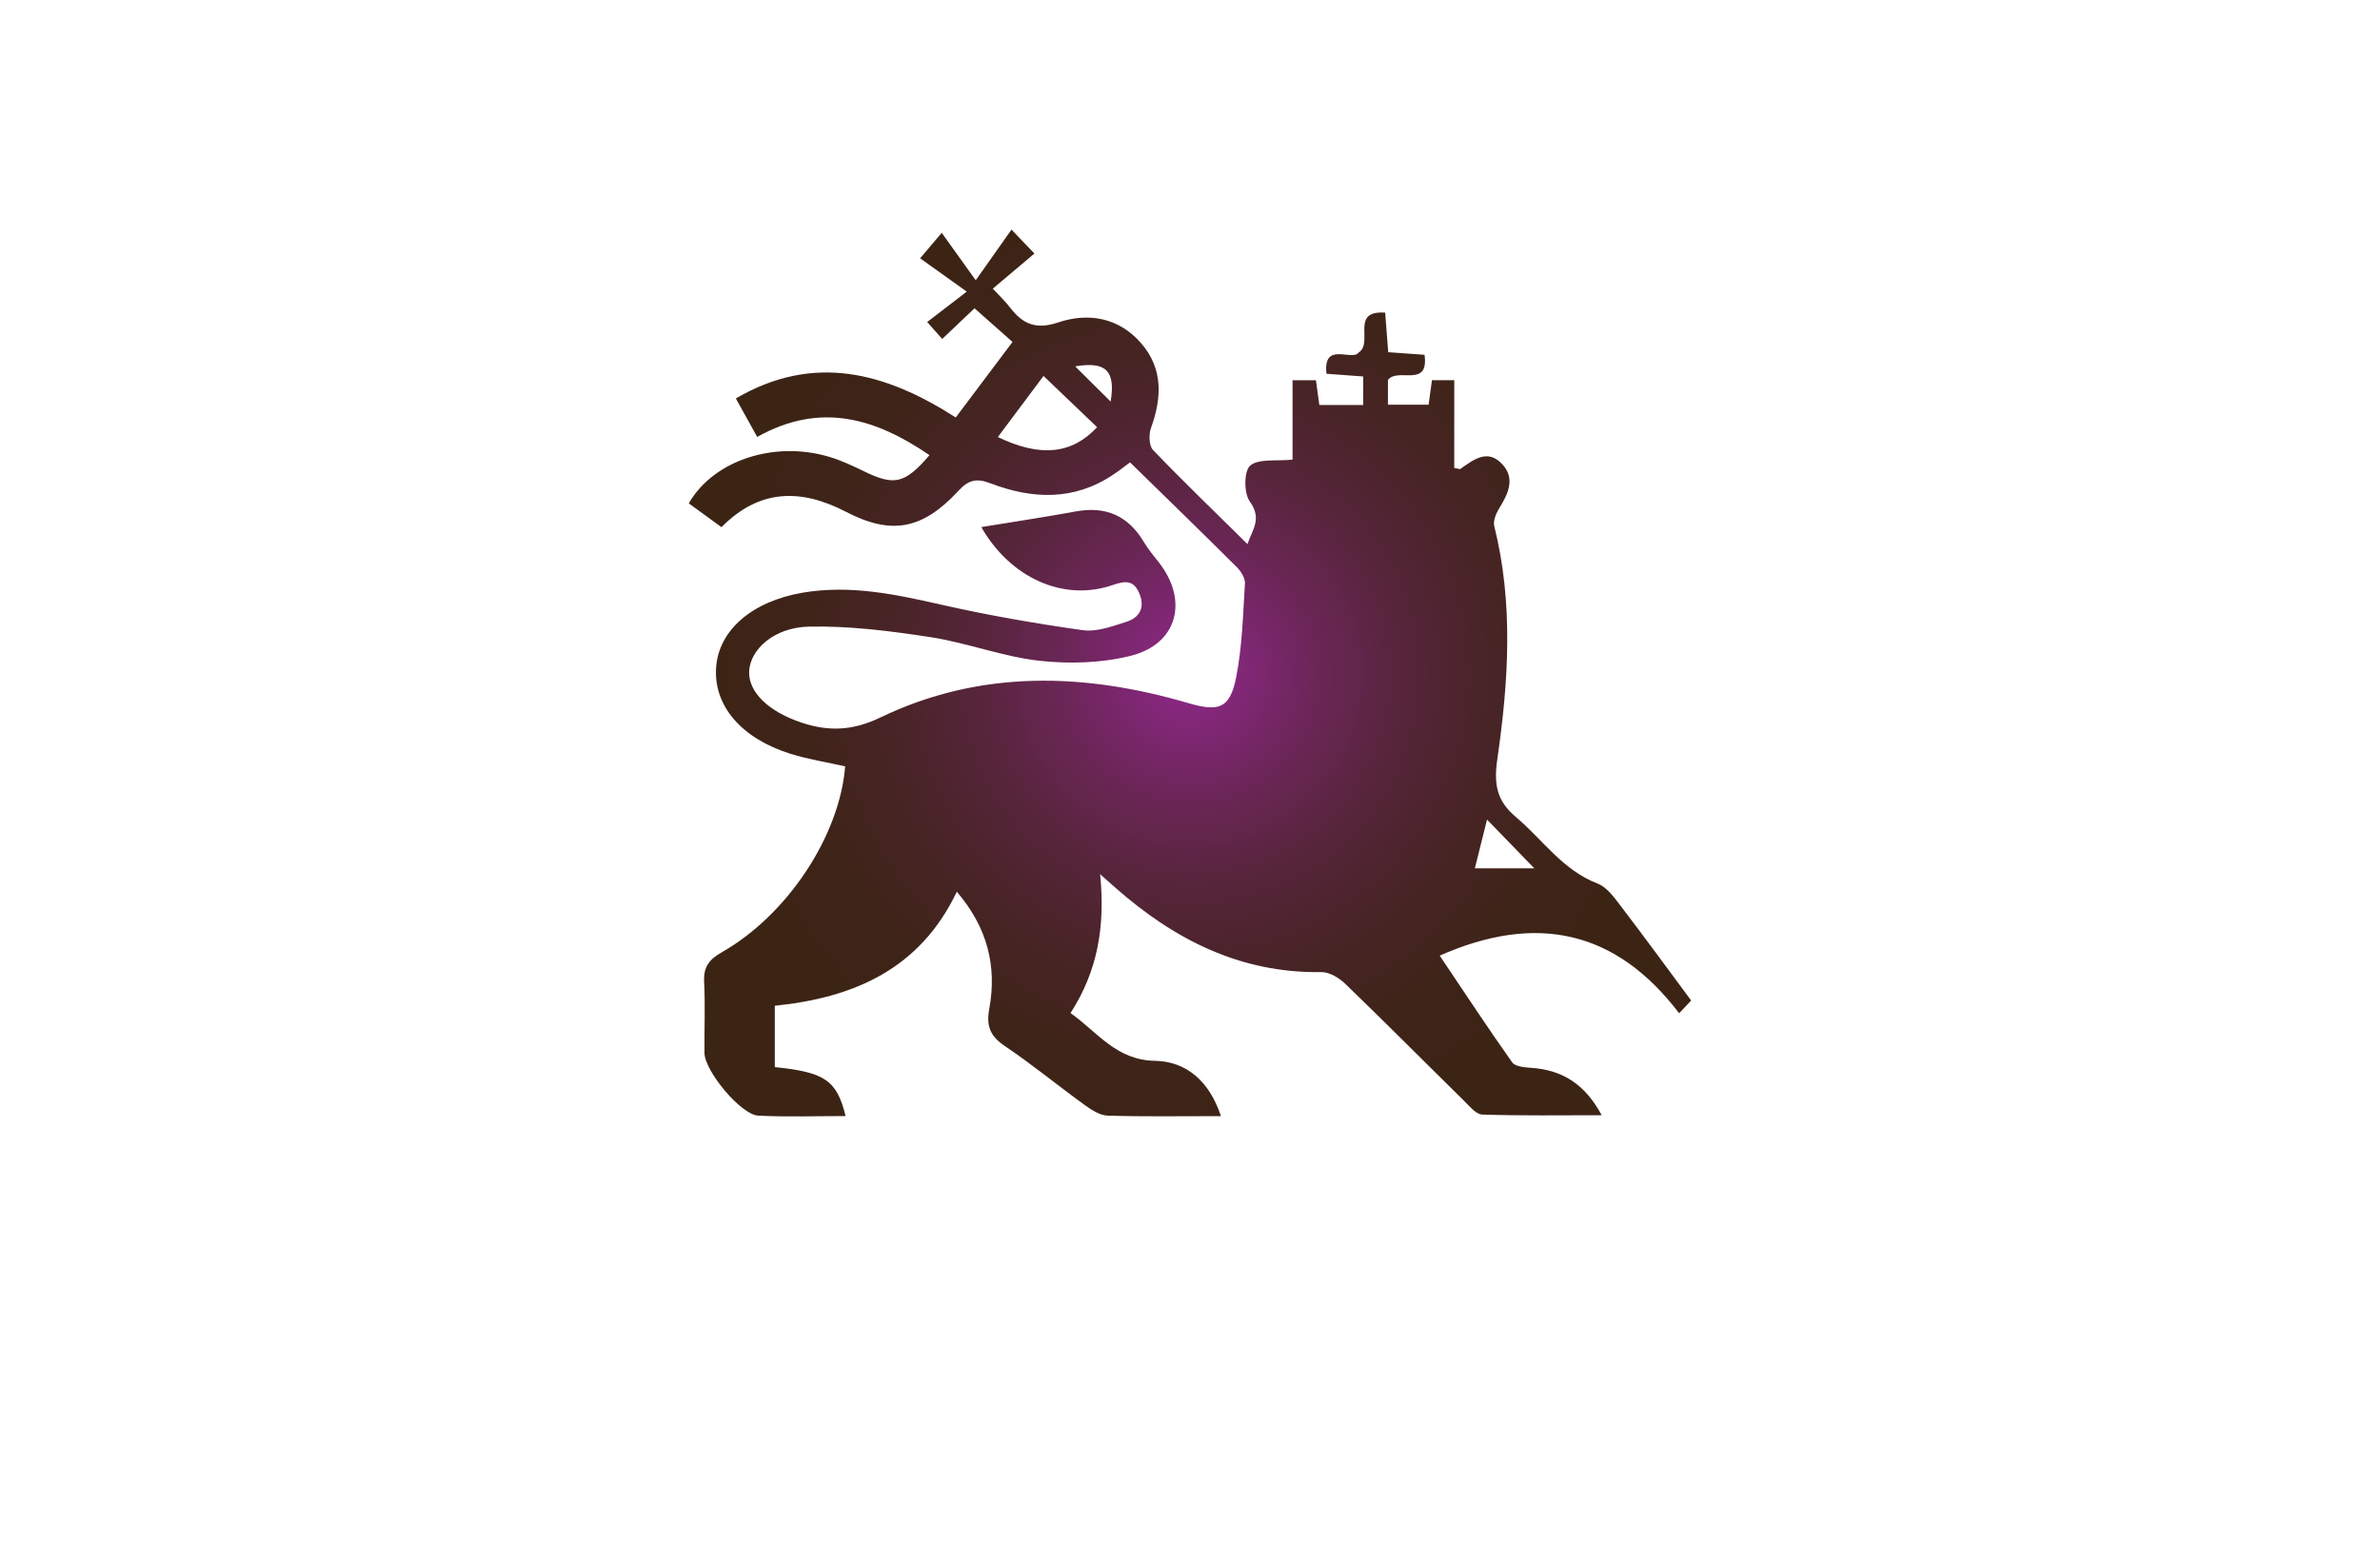 <?xml version="1.0" encoding="utf-8"?>
<!-- Generator: Adobe Illustrator 27.8.1, SVG Export Plug-In . SVG Version: 6.00 Build 0)  -->
<svg version="1.1" xmlns="http://www.w3.org/2000/svg" xmlns:xlink="http://www.w3.org/1999/xlink" x="0px" y="0px"
	 viewBox="0 0 350 230" style="enable-background:new 0 0 350 230;" xml:space="preserve">
<style type="text/css">
	.st0{fill:#F9E4D9;}
	.st1{fill:#DAF5F7;}
	.st2{fill:#D9F4E5;}
	.st3{fill:#E6F4D9;}
	.st4{fill:#F4E6D9;}
	.st5{fill:#E6E6FF;}
	.st6{fill:#F2F0DA;}
	.st7{fill:#F4EDD9;}
	.st8{fill:#DCFEFF;}
	.st9{fill:#4C2400;}
	.st10{fill:#FFDCC0;}
	.st11{fill:#32D3F3;}
	.st12{fill:#EAE9CE;}
	.st13{fill:#E4E5CF;}
	.st14{fill:#BFF6F7;}
	.st15{fill:#70D699;}
	.st16{fill:#D2F9F8;}
	.st17{fill:#F4F4D9;}
	.st18{fill:#CBCCB4;}
	.st19{fill:#F0D9F4;}
	.st20{fill:#C7FEFF;}
	.st21{fill:#CCFFFE;}
	.st22{fill:#CCFFE1;}
	.st23{fill:#231F20;}
	.st24{fill:#1C75BC;stroke:#F1F2F2;stroke-miterlimit:10;}
	.st25{fill:#FFFFFF;stroke:#F1F2F2;stroke-miterlimit:10;}
	.st26{fill:#FFC648;stroke:#F1F2F2;stroke-miterlimit:10;}
	.st27{fill:#825300;}
	.st28{fill:#AF2300;}
	.st29{fill:#AE6529;}
	.st30{fill:#A09F47;}
	.st31{fill:#003D50;}
	.st32{fill:#821600;}
	.st33{fill:#660C02;}
	.st34{fill:#974200;}
	.st35{fill:#725200;}
	.st36{fill:#AA5B08;}
	.st37{fill:#2B3990;}
	.st38{fill:#877F00;}
	.st39{fill:#9F00FF;}
	.st40{fill:#15FF00;}
	.st41{fill:#8D6195;}
	.st42{fill:#FFBA7B;}
	.st43{fill:#40006D;}
	.st44{fill:#8FD6D8;}
	.st45{fill:#A27021;}
	.st46{fill:#BC8200;}
	.st47{fill-rule:evenodd;clip-rule:evenodd;fill:#00245E;}
	.st48{fill:#AF1900;}
	.st49{fill-rule:evenodd;clip-rule:evenodd;fill:#877F00;}
	.st50{fill-rule:evenodd;clip-rule:evenodd;}
	.st51{fill:#00F9FF;}
	.st52{fill:#FFC648;}
	.st53{fill:#1C75BC;}
	.st54{clip-path:url(#SVGID_00000132805750752569257590000010556771136562775937_);fill:#369694;}
	.st55{fill:#F4A64E;}
	.st56{fill-rule:evenodd;clip-rule:evenodd;fill:#974200;}
	.st57{fill-rule:evenodd;clip-rule:evenodd;fill:#901E2E;}
	.st58{fill-rule:evenodd;clip-rule:evenodd;fill:#002D00;}
	.st59{fill-rule:evenodd;clip-rule:evenodd;fill:#B1CFC7;}
	.st60{fill:#FFD747;}
	.st61{fill:#074C00;}
	.st62{fill:#012A3F;}
	.st63{fill-rule:evenodd;clip-rule:evenodd;fill:#00F9FF;}
	.st64{fill:url(#SVGID_00000167371174908005962460000003120549945039542937_);}
	.st65{fill:url(#SVGID_00000085244181500228796970000002139967792308873900_);}
	.st66{fill:url(#SVGID_00000132767323042015452780000002009658184787080891_);}
	.st67{fill:url(#SVGID_00000078045668041721617160000012363813111097119360_);}
	.st68{fill:url(#SVGID_00000139256259054103296420000000173493971881089463_);}
	.st69{fill:url(#SVGID_00000099627602453259204650000001785310202519012752_);}
	.st70{fill:url(#SVGID_00000065040701240772295920000012731836570950053002_);}
	.st71{fill:url(#SVGID_00000098933141461424334700000017581999611085527212_);}
	.st72{fill:url(#SVGID_00000083783614877607736690000013647999462845430973_);}
	.st73{fill:url(#SVGID_00000145060860320004035570000001114084405006833831_);}
	.st74{fill:#39B54A;}
	.st75{fill:url(#SVGID_00000034793769635421136340000010844796211722940823_);}
	.st76{fill:url(#SVGID_00000099653871037148554950000015968886264980126379_);}
	.st77{fill:#C49A6C;}
	.st78{fill:url(#SVGID_00000096050820746187905460000010514395559467771288_);}
	.st79{fill:#004580;}
	.st80{fill:url(#SVGID_00000011739194364173525380000003017578897972615326_);}
	.st81{fill:url(#SVGID_00000173132323387928972890000003182656987156085120_);}
	.st82{fill:url(#SVGID_00000112600614906491519070000017315497583218795168_);}
	.st83{fill:#589179;}
	.st84{fill:#57898E;}
	.st85{fill:url(#SVGID_00000163071140327372822820000006890444612027837346_);}
	.st86{fill:url(#SVGID_00000176036670229865536810000017562131322956950205_);}
	.st87{fill:#262262;}
	.st88{fill:#24A8F0;}
	.st89{fill:url(#SVGID_00000140702969077312794290000002286839493224700289_);}
	.st90{fill:url(#SVGID_00000112621989184337290390000012268244424483321244_);}
</style>
<g id="Layer_1">
</g>
<g id="Layer_2">
</g>
<g id="Layer_3">
</g>
<g id="Layer_4">
</g>
<g id="Layer_5">
</g>
<g id="Layer_6">
</g>
<g id="Layer_7">
</g>
<g id="Layer_8">
</g>
<g id="Layer_9">
</g>
<g id="Layer_10">
</g>
<g id="Layer_11">
</g>
<g id="Layer_12">
</g>
<g id="Layer_13">
</g>
<g id="Layer_14">
</g>
<g id="Layer_15">
	
		<radialGradient id="SVGID_00000160878677312901530420000001898536572755188147_" cx="175" cy="99" r="69.59" gradientUnits="userSpaceOnUse">
		<stop  offset="0" style="stop-color:#92278F"/>
		<stop  offset="0.083" style="stop-color:#85277C"/>
		<stop  offset="0.269" style="stop-color:#6B2657"/>
		<stop  offset="0.456" style="stop-color:#56253A"/>
		<stop  offset="0.641" style="stop-color:#482426"/>
		<stop  offset="0.824" style="stop-color:#3F2419"/>
		<stop  offset="1" style="stop-color:#3C2415"/>
	</radialGradient>
	<path style="fill:url(#SVGID_00000160878677312901530420000001898536572755188147_);" d="M179.55,164.15
		c-5.95,0-11.29,0.09-16.63-0.07c-1.14-0.03-2.38-0.82-3.37-1.54c-3.96-2.86-7.74-5.98-11.8-8.71c-2.15-1.45-2.73-2.95-2.27-5.45
		c1.15-6.28-0.26-11.96-4.77-17.23c-5.43,11.37-15.1,15.58-26.77,16.77c0,3.11,0,6.07,0,9.02c7.35,0.75,9.13,1.94,10.41,7.2
		c-4.34,0-8.6,0.15-12.84-0.06c-2.57-0.13-7.89-6.58-7.91-9.22c-0.03-3.49,0.12-6.99-0.05-10.48c-0.11-2.17,0.72-3.26,2.6-4.33
		c9.69-5.53,17.32-17.14,18.14-27.34c-2.66-0.6-5.4-1.03-8.02-1.84c-7.27-2.27-11.34-7.09-10.96-12.69
		c0.37-5.5,5.29-9.73,12.7-11.01c6.95-1.19,13.62,0.22,20.36,1.75c6.89,1.56,13.87,2.78,20.86,3.76c2.05,0.29,4.34-0.57,6.42-1.23
		c1.91-0.61,2.77-2.07,1.91-4.14c-0.79-1.91-1.92-1.96-3.86-1.29c-7.32,2.56-15.14-1.06-19.39-8.5c4.57-0.75,9.25-1.45,13.89-2.3
		c4.45-0.82,7.73,0.65,10.03,4.52c0.65,1.09,1.49,2.07,2.27,3.08c4.3,5.59,2.62,11.92-4.21,13.63c-4.29,1.07-9.02,1.22-13.44,0.73
		c-5.39-0.6-10.61-2.64-15.99-3.47c-5.92-0.91-11.95-1.68-17.92-1.55c-5.15,0.12-8.62,3.39-8.77,6.55
		c-0.14,3.04,2.78,5.92,7.68,7.56c3.97,1.33,7.51,1.23,11.62-0.75c14.68-7.06,29.96-6.6,45.3-2.11c4.47,1.31,6.1,0.79,7.01-3.76
		c0.9-4.52,1.01-9.21,1.3-13.84c0.05-0.77-0.57-1.77-1.17-2.37c-5.11-5.09-10.28-10.12-15.73-15.44c-0.69,0.51-1.56,1.2-2.49,1.82
		c-5.76,3.86-11.89,3.61-18.03,1.26c-2.07-0.79-3.24-0.5-4.74,1.13c-5.26,5.68-9.83,6.53-16.52,3.06c-6.6-3.42-12.7-3.4-18.3,2.26
		c-1.69-1.23-3.26-2.37-4.81-3.5c3.64-6.34,12.6-9.27,20.7-6.83c1.77,0.53,3.47,1.34,5.14,2.15c4.39,2.13,5.95,1.8,9.56-2.41
		c-7.9-5.39-15.98-7.91-25.34-2.68c-1.06-1.91-2.04-3.68-3.14-5.66c11.49-6.7,22-3.83,32.34,2.8c2.8-3.73,5.49-7.31,8.35-11.11
		c-1.69-1.49-3.48-3.08-5.59-4.95c-1.23,1.17-2.78,2.64-4.75,4.51c-0.69-0.78-1.27-1.43-2.21-2.49c1.9-1.46,3.55-2.73,5.82-4.47
		c-2.72-1.94-4.7-3.35-6.86-4.9c1.38-1.62,1.99-2.35,3.18-3.75c1.61,2.24,3.04,4.23,5,6.98c2.02-2.85,3.43-4.86,5.26-7.45
		c1.46,1.52,2.14,2.23,3.37,3.52c-2.3,1.94-4.15,3.5-6.12,5.16c1,1.08,1.84,1.87,2.53,2.77c1.86,2.43,3.79,3.31,7.09,2.2
		c4.41-1.48,8.88-0.73,12.16,3.02c3.27,3.74,3.1,8.02,1.49,12.49c-0.35,0.96-0.31,2.63,0.3,3.26c4.42,4.61,9.03,9.04,13.88,13.83
		c0.75-2.18,2.17-3.73,0.34-6.27c-0.88-1.22-0.87-4.48,0.06-5.27c1.25-1.06,3.77-0.63,6.23-0.88c0-3.26,0-7.38,0-11.67
		c1.36,0,2.33,0,3.44,0c0.17,1.21,0.32,2.33,0.5,3.64c2.19,0,4.21,0,6.45,0c0-1.4,0-2.63,0-4.2c-1.72-0.13-3.4-0.25-5.4-0.4
		c-0.55-4.84,3.76-1.79,4.73-3.12c2.25-1.47-1.32-6.23,3.9-5.87c0.16,2.04,0.3,3.85,0.45,5.82c1.78,0.13,3.38,0.24,5.34,0.38
		c0.68,4.97-3.9,1.81-5.38,3.69c0,0.92,0,2.16,0,3.65c1.99,0,3.9,0,5.98,0c0.16-1.2,0.31-2.31,0.49-3.6c1.07,0,2.03,0,3.28,0
		c0,4.41,0,8.68,0,12.9c0.49,0.08,0.79,0.23,0.91,0.14c1.94-1.37,4.01-3,6.15-0.69c1.92,2.07,0.91,4.29-0.4,6.4
		c-0.48,0.78-0.98,1.91-0.78,2.7c2.85,11.4,2.1,22.88,0.45,34.29c-0.52,3.63-0.12,6.09,2.71,8.48c3.95,3.33,6.89,7.83,12.04,9.81
		c1.38,0.53,2.47,2.08,3.45,3.36c3.42,4.47,6.74,9.03,10.31,13.84c-0.19,0.2-0.78,0.83-1.77,1.87
		c-9.31-12.24-21.04-14.74-35.21-8.47c3.54,5.26,7.01,10.54,10.66,15.7c0.44,0.62,1.83,0.73,2.8,0.8c4.54,0.31,7.89,2.36,10.36,6.97
		c-6.13,0-11.85,0.09-17.57-0.1c-0.92-0.03-1.88-1.25-2.7-2.05c-5.81-5.71-11.55-11.5-17.42-17.16c-0.91-0.88-2.34-1.75-3.51-1.74
		c-11.89,0.19-21.62-4.76-30.28-12.38c-0.51-0.45-1.01-0.9-2.28-2.02c0.78,7.68-0.38,14.28-4.35,20.42
		c4.03,2.88,6.76,6.97,12.49,7.03C174.46,156.13,177.85,158.99,179.55,164.15z M161.34,62.83c-2.48-2.37-4.96-4.75-7.88-7.54
		c-2.21,2.95-4.43,5.92-6.72,8.99C153.04,67.3,157.63,66.79,161.34,62.83z M225.64,127.71c-2.49-2.57-4.54-4.68-6.96-7.17
		c-0.65,2.59-1.18,4.75-1.79,7.17C219.87,127.71,222.46,127.71,225.64,127.71z M163.33,59.06c0.75-4.54-0.69-5.94-5.22-5.18
		C159.75,55.51,161.5,57.25,163.33,59.06z"/>
</g>
</svg>
